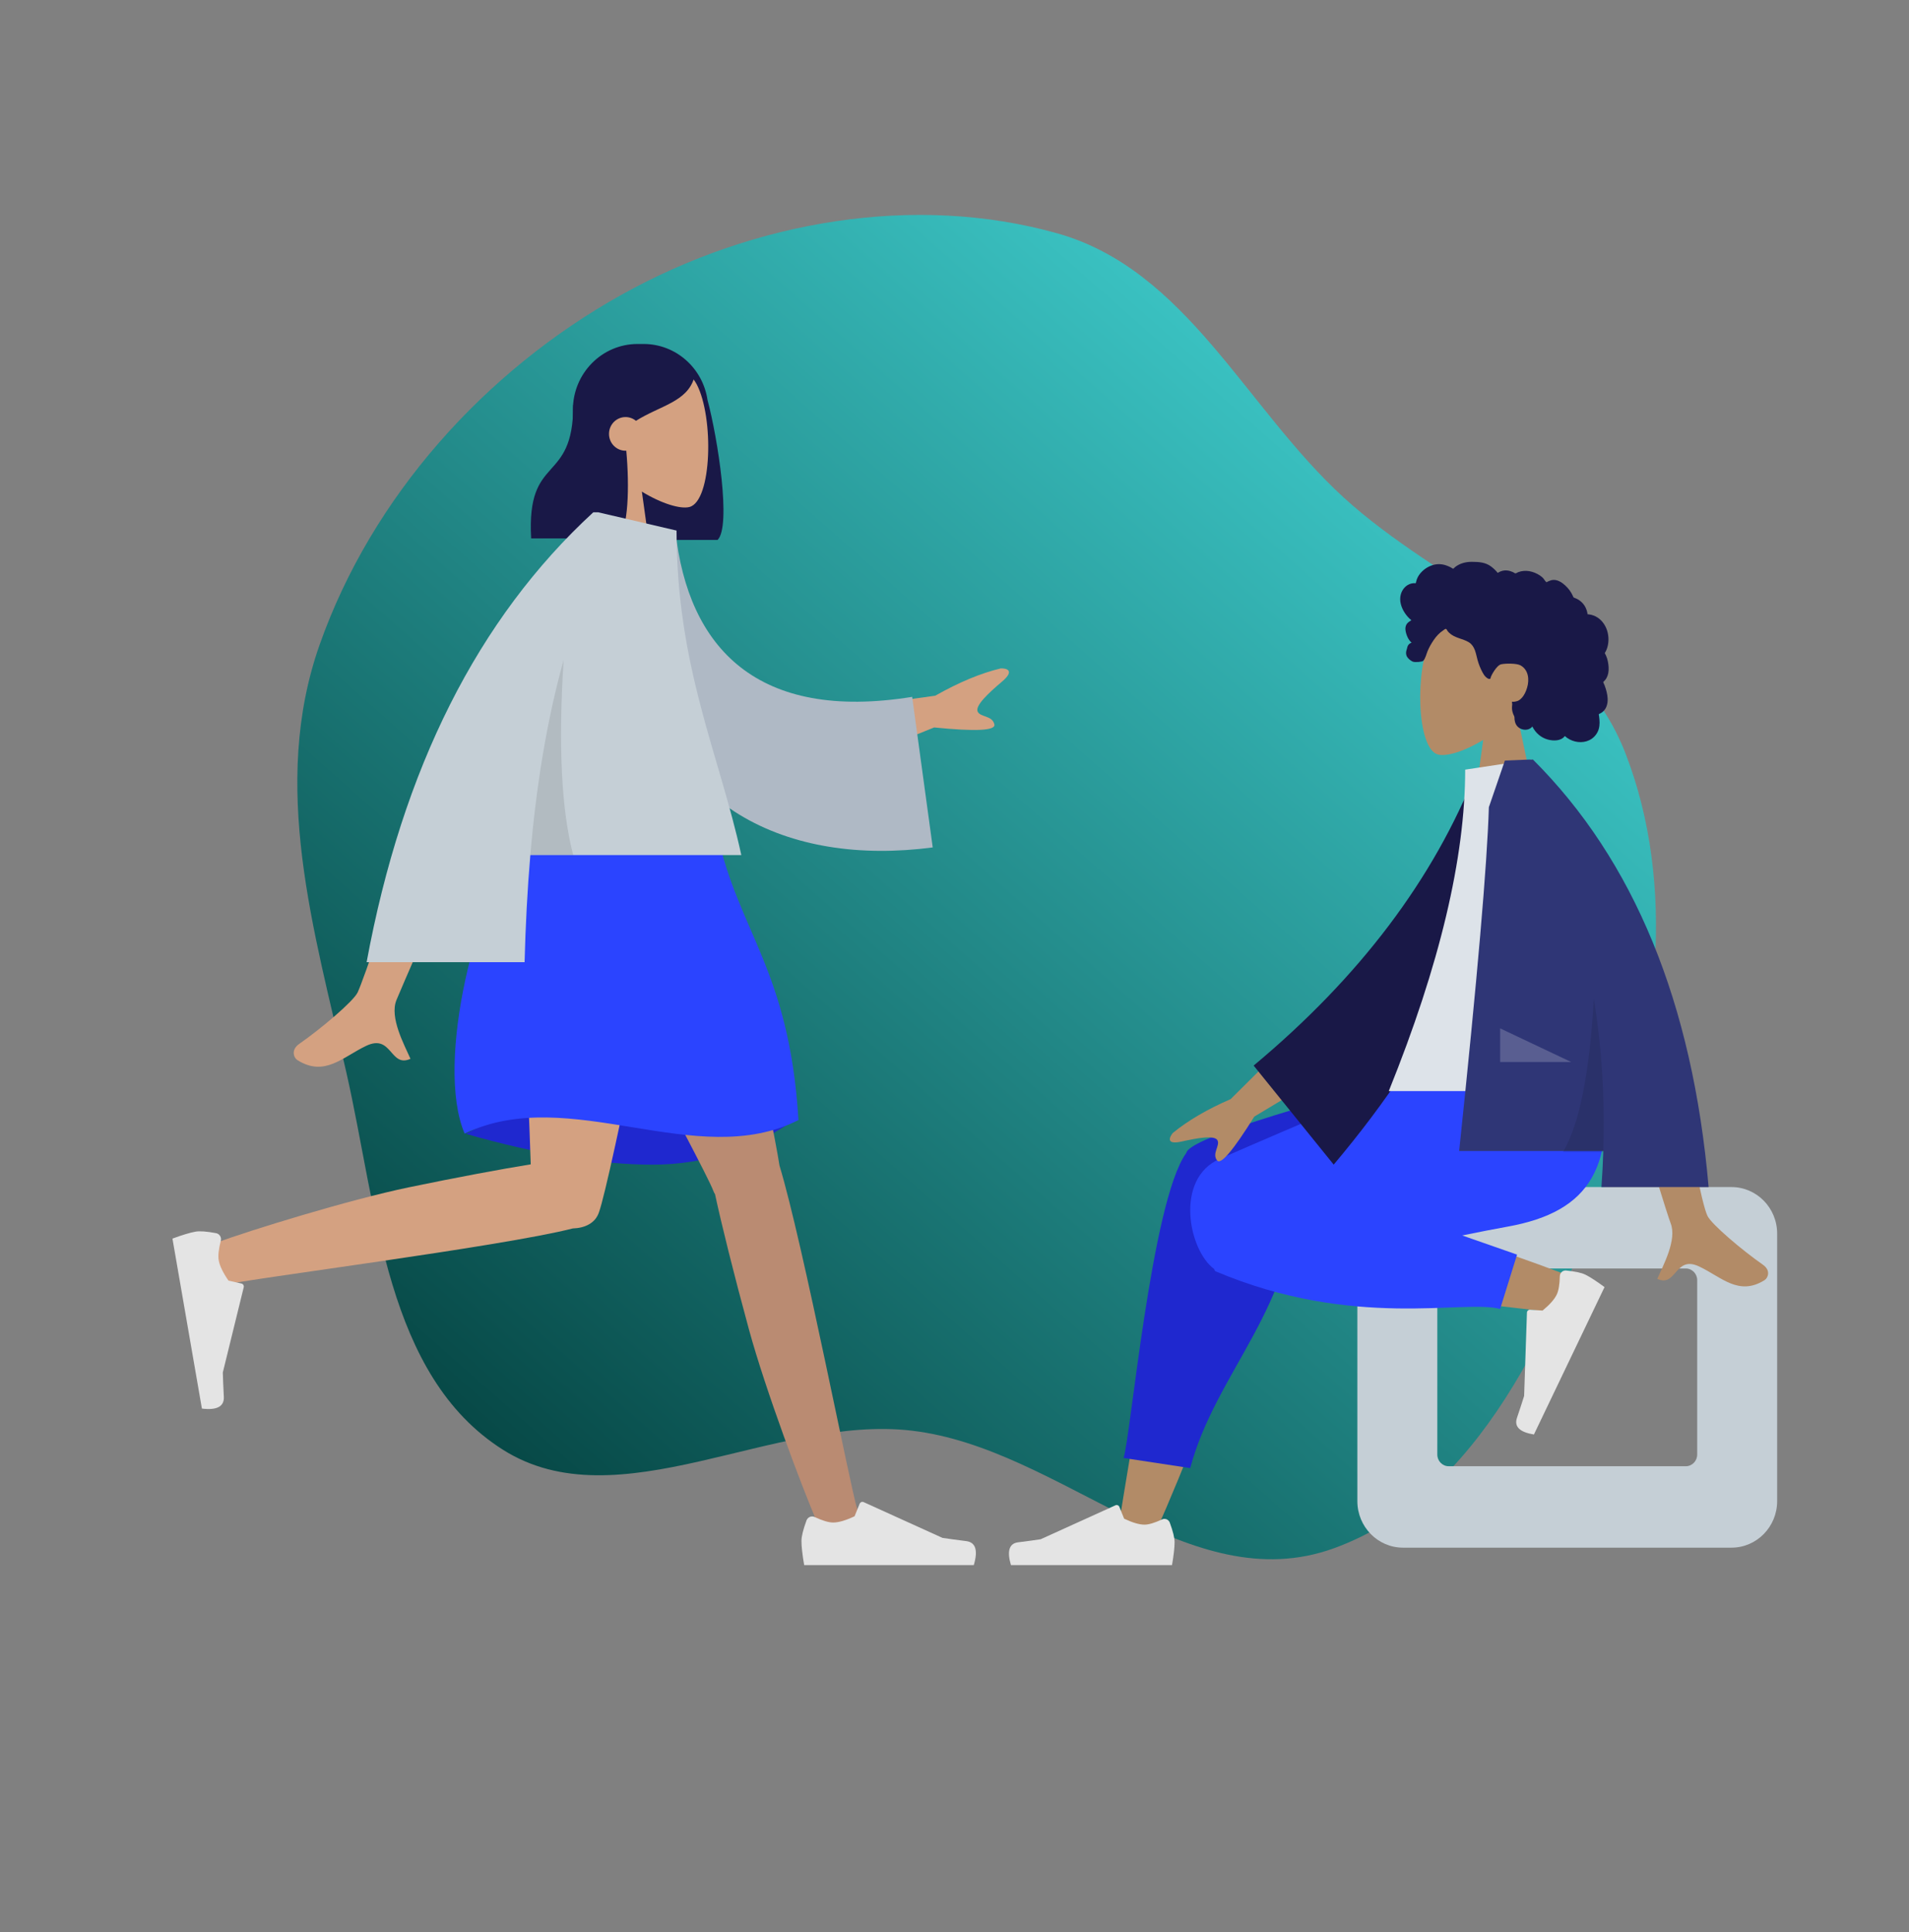 <svg width="333" height="337" viewBox="0 0 333 337" fill="none" xmlns="http://www.w3.org/2000/svg">
<rect x="0" y="0" width="333" height="337" fill="#808080" stroke="none"/>
<path fill-rule="evenodd" clip-rule="evenodd" d="M87.722 252.87C67.336 239.961 65.859 210.998 60.419 187.077C54.798 162.357 47.081 136.984 55.777 112.395C64.879 86.657 84.509 64.742 108.394 51.425C131.701 38.432 159.661 33.752 184.392 40.691C206.979 47.028 217.237 71.093 234.379 86.771C251.111 102.074 275.235 109.986 283.524 131.359C292.5 154.504 289.272 181.331 280.421 205.489C271.051 231.064 258.172 260.806 232.709 270.053C207.382 279.252 185.202 252.648 159.087 249.553C135.053 246.705 107.852 265.616 87.722 252.87Z" fill="url(#paint0_linear)"/>
<path fill-rule="evenodd" clip-rule="evenodd" d="M123.417 69.764C125.226 76.545 127.582 91.787 125.177 94.177H109.965C109.963 94.15 109.962 94.123 109.96 94.095C104.322 93.46 99.936 88.595 99.936 82.688V71.477C99.936 65.139 104.986 60 111.215 60H112.264C117.92 60 122.604 64.238 123.417 69.764Z" fill="#191847"/>
<path fill-rule="evenodd" clip-rule="evenodd" d="M105.844 80.547C103.427 77.66 101.791 74.121 102.064 70.156C102.852 58.732 118.479 61.245 121.519 67.011C124.559 72.777 124.198 87.403 120.269 88.434C118.702 88.845 115.364 87.838 111.967 85.754L114.1 101.105H101.51L105.844 80.547Z" fill="#D4A181"/>
<path fill-rule="evenodd" clip-rule="evenodd" d="M109.247 78.617C109.828 84.958 109.595 92.199 107.866 93.918H92.654C91.806 78.932 99.998 84.735 99.998 70.625C100.508 70.117 100.991 69.614 101.469 69.181L101.452 68.766C104.086 63.278 107.428 60.534 111.478 60.534C117.552 60.534 119.47 63.41 121.102 65.853C119.881 70.115 115.144 70.747 110.934 73.404C110.438 72.994 109.805 72.748 109.116 72.748C107.523 72.748 106.231 74.063 106.231 75.684C106.231 77.306 107.523 78.62 109.116 78.62C109.16 78.62 109.204 78.619 109.247 78.617Z" fill="#191847"/>
<path fill-rule="evenodd" clip-rule="evenodd" d="M81.265 197.776C93.85 201.358 104.707 203.149 113.837 203.149C122.968 203.149 131.448 200.391 139.28 194.875C126.965 191.199 116.823 189.36 108.854 189.36C100.885 189.36 91.689 192.166 81.265 197.776Z" fill="#1F28CF"/>
<path fill-rule="evenodd" clip-rule="evenodd" d="M124.731 208.312C124.61 208.127 124.507 207.925 124.426 207.706C122.744 203.179 95.801 154.342 93.117 145.414H123.451C125.492 152.202 134.677 194.804 135.97 203.303C140.049 216.711 148.447 260.132 149.519 263.14C150.646 266.305 144.301 269.601 142.61 265.711C139.919 259.521 133.508 242.393 130.654 231.934C127.978 222.13 125.799 213.309 124.731 208.312Z" fill="#BA8B72"/>
<path fill-rule="evenodd" clip-rule="evenodd" d="M99.914 214.275C87.596 217.443 42.539 223.171 39.447 224.069C36.266 224.993 33.477 218.321 37.409 216.876C43.664 214.577 60.902 209.263 71.353 207.095C79.759 205.351 87.43 203.928 92.58 203.094C92.143 188.373 90.149 153.044 91.456 145.414H118.296C117.043 152.731 106.446 206.12 104.477 211.464C103.852 213.372 101.987 214.215 99.914 214.275Z" fill="#D4A181"/>
<path fill-rule="evenodd" clip-rule="evenodd" d="M37.694 215.1C36.05 214.788 34.844 214.701 34.078 214.839C33.147 215.006 31.815 215.408 30.082 216.045C30.273 217.144 31.985 227.028 35.22 245.696C37.857 246.018 39.131 245.33 39.043 243.634C38.955 241.938 38.896 240.527 38.867 239.4L42.516 224.535C42.586 224.249 42.416 223.959 42.134 223.888C42.13 223.886 42.125 223.885 42.12 223.884L39.855 223.377C38.884 221.967 38.315 220.781 38.149 219.82C38.013 219.039 38.136 217.906 38.518 216.419L38.518 216.419C38.664 215.848 38.328 215.265 37.767 215.116C37.743 215.11 37.719 215.104 37.694 215.1Z" fill="#E4E4E4"/>
<path fill-rule="evenodd" clip-rule="evenodd" d="M140.684 265.207C140.098 266.801 139.804 267.994 139.804 268.786C139.804 269.748 139.962 271.153 140.277 273C141.374 273 151.237 273 169.864 273C170.633 270.413 170.189 269.017 168.533 268.811C166.876 268.604 165.5 268.418 164.404 268.252L150.652 262.013C150.388 261.893 150.078 262.014 149.96 262.283C149.958 262.288 149.956 262.293 149.954 262.297L149.07 264.479C147.536 265.208 146.29 265.572 145.331 265.572C144.552 265.572 143.477 265.251 142.104 264.611L142.104 264.611C141.577 264.365 140.955 264.601 140.713 265.137C140.703 265.16 140.693 265.183 140.684 265.207Z" fill="#E4E4E4"/>
<path fill-rule="evenodd" clip-rule="evenodd" d="M91.543 145.414C103.37 141.97 114.561 141.97 125.116 145.414C128.788 162.463 137.71 169.23 139.28 195.369C121.444 204.388 99.412 188.937 81.051 197.732C75.805 185.43 83.15 155.804 91.543 145.414Z" fill="#2B44FF"/>
<path fill-rule="evenodd" clip-rule="evenodd" d="M142.427 124.226L163.139 121.351C167.282 119.006 171.094 117.418 174.573 116.588C175.553 116.559 177.111 116.921 174.79 118.89C172.469 120.859 170.114 123.037 170.528 124.088C170.941 125.138 173.1 124.747 173.457 126.364C173.695 127.441 170.193 127.616 162.949 126.889L146.143 133.669L142.427 124.226ZM77.363 129.105L88.85 129.149C76.254 157.994 69.687 173.097 69.147 174.457C67.934 177.518 70.502 182.181 71.601 184.686C68.023 186.315 68.404 180.282 63.891 182.419C59.772 184.369 56.638 187.903 51.879 184.914C51.294 184.547 50.653 183.163 52.202 182.082C56.062 179.389 61.624 174.675 62.375 173.124C63.4 171.008 68.396 156.335 77.363 129.105Z" fill="#D4A181"/>
<path fill-rule="evenodd" clip-rule="evenodd" d="M108.827 92.03L117.821 92.64C120.036 113.033 132.101 125.914 159.114 121.553L162.703 147.815C137.455 151.136 115.313 140.849 110.775 112.998C109.6 105.789 108.673 98.285 108.827 92.03Z" fill="#AFB9C5"/>
<path fill-rule="evenodd" clip-rule="evenodd" d="M104.39 89.369L118.017 92.545C118.017 116.397 125.483 131.614 129.313 149.15H92.51C91.992 155.21 91.673 161.438 91.507 167.835H63.951C70.195 134.024 83.375 107.866 103.491 89.361H104.383L104.39 89.369Z" fill="#C5CFD6"/>
<path fill-rule="evenodd" clip-rule="evenodd" d="M98.317 115.123C97.368 129.986 97.926 141.328 99.99 149.15H92.51C93.537 137.146 95.349 125.804 98.317 115.123V115.123Z" fill="black" fill-opacity="0.1"/>
<path fill-rule="evenodd" clip-rule="evenodd" d="M264.539 124.118C266.834 121.375 268.387 118.012 268.128 114.245C267.38 103.39 252.54 105.778 249.654 111.256C246.767 116.735 247.11 130.633 250.841 131.612C252.328 132.003 255.498 131.046 258.724 129.066L256.699 143.652H268.654L264.539 124.118Z" fill="#B28B67"/>
<path fill-rule="evenodd" clip-rule="evenodd" d="M244.357 103.661C244.605 102.775 245.271 102.016 246.168 101.791C246.386 101.737 246.61 101.715 246.834 101.724C246.915 101.727 246.937 101.751 246.975 101.694C247.003 101.651 247.003 101.548 247.015 101.498C247.05 101.343 247.095 101.19 247.15 101.041C247.338 100.532 247.653 100.082 248.034 99.703C248.745 98.994 249.707 98.505 250.705 98.416C251.252 98.368 251.795 98.458 252.312 98.639C252.579 98.733 252.839 98.85 253.091 98.979C253.167 99.017 253.414 99.208 253.491 99.195C253.575 99.182 253.744 98.968 253.813 98.915C254.66 98.253 255.707 97.992 256.763 98C257.954 98.009 259.102 98.07 260.095 98.81C260.306 98.966 260.506 99.138 260.697 99.318C260.797 99.413 260.895 99.512 260.987 99.615C261.043 99.677 261.098 99.74 261.15 99.805C261.24 99.915 261.225 99.952 261.35 99.874C261.828 99.579 262.382 99.44 262.941 99.51C263.272 99.552 263.595 99.653 263.901 99.786C264.005 99.832 264.246 100.013 264.358 100.015C264.468 100.016 264.706 99.849 264.819 99.806C265.433 99.575 266.094 99.518 266.738 99.625C267.403 99.735 268.057 100.005 268.62 100.378C268.891 100.558 269.127 100.757 269.317 101.024C269.399 101.139 269.473 101.261 269.566 101.368C269.621 101.431 269.728 101.495 269.758 101.574C269.74 101.527 270.485 101.234 270.555 101.216C270.93 101.116 271.311 101.136 271.677 101.259C272.367 101.49 272.96 102.008 273.447 102.539C273.697 102.812 273.916 103.114 274.102 103.435C274.191 103.589 274.273 103.747 274.347 103.909C274.383 103.987 274.407 104.085 274.455 104.156C274.516 104.247 274.557 104.248 274.669 104.288C275.233 104.489 275.747 104.83 276.139 105.29C276.535 105.756 276.792 106.33 276.9 106.934C276.906 106.969 276.91 107.117 276.93 107.136C276.958 107.162 277.072 107.151 277.115 107.156C277.263 107.174 277.411 107.2 277.557 107.235C277.825 107.3 278.086 107.395 278.333 107.519C279.297 108.005 279.986 108.915 280.323 109.939C280.677 111.013 280.67 112.244 280.248 113.299C280.179 113.469 280.098 113.635 280.003 113.791C279.944 113.887 279.925 113.887 279.963 113.988C280.006 114.1 280.083 114.209 280.133 114.318C280.298 114.676 280.413 115.055 280.485 115.442C280.604 116.077 280.663 116.744 280.546 117.384C280.491 117.681 280.396 117.971 280.251 118.236C280.177 118.371 280.091 118.499 279.993 118.617C279.942 118.679 279.889 118.737 279.832 118.794C279.8 118.826 279.758 118.854 279.73 118.89C279.664 118.977 279.65 118.905 279.684 119.034C279.732 119.213 279.842 119.39 279.908 119.565C279.977 119.745 280.04 119.928 280.097 120.112C280.212 120.485 280.31 120.866 280.371 121.252C280.488 121.994 280.468 122.785 280.123 123.466C279.975 123.758 279.764 124.013 279.507 124.212C279.382 124.309 279.246 124.393 279.103 124.462C279.03 124.498 278.936 124.513 278.903 124.585C278.867 124.663 278.92 124.817 278.932 124.904C279.039 125.658 279.092 126.451 278.871 127.191C278.668 127.872 278.221 128.474 277.641 128.872C276.516 129.645 274.998 129.601 273.816 128.983C273.507 128.821 273.219 128.621 272.962 128.385C272.306 129.283 270.958 129.255 270.001 128.999C268.808 128.68 267.85 127.835 267.299 126.726C266.545 127.66 264.962 127.357 264.439 126.343C264.311 126.095 264.235 125.821 264.198 125.544C264.178 125.399 264.191 125.252 264.176 125.108C264.157 124.924 264.036 124.745 263.967 124.567C263.832 124.22 263.748 123.862 263.744 123.489C263.742 123.294 263.767 123.103 263.785 122.91C263.801 122.736 263.754 122.573 263.727 122.401C264.033 122.453 264.406 122.369 264.694 122.278C264.977 122.19 265.242 121.956 265.441 121.743C265.905 121.248 266.188 120.599 266.382 119.953C266.807 118.535 266.633 116.834 265.232 116.056C264.58 115.693 262.625 115.694 261.848 115.873C261.031 116.062 260.105 117.898 260.059 118.07C260.031 118.177 260.045 118.309 259.949 118.38C259.737 118.537 259.388 118.265 259.232 118.131C258.962 117.9 258.77 117.592 258.603 117.28C258.241 116.601 257.948 115.872 257.742 115.128C257.582 114.554 257.48 113.963 257.272 113.404C257.065 112.848 256.739 112.351 256.231 112.036C255.679 111.693 255.045 111.512 254.439 111.297C253.838 111.084 253.247 110.823 252.782 110.37C252.679 110.27 252.58 110.164 252.497 110.047C252.432 109.954 252.368 109.777 252.269 109.719C252.114 109.627 251.889 109.865 251.756 109.951C251.098 110.376 250.55 110.97 250.107 111.618C249.667 112.262 249.306 112.883 249.012 113.602C248.794 114.136 248.659 114.82 248.276 115.257C248.105 115.453 246.834 115.571 246.423 115.4C246.011 115.23 245.55 114.787 245.412 114.509C245.27 114.225 245.237 113.913 245.297 113.602C245.333 113.419 245.405 113.248 245.445 113.069C245.478 112.918 245.509 112.775 245.581 112.637C245.718 112.375 245.951 112.187 246.233 112.108C245.94 111.833 245.697 111.503 245.529 111.135C245.354 110.753 245.206 110.288 245.164 109.868C245.13 109.527 245.183 109.174 245.366 108.881C245.558 108.573 245.899 108.373 246.193 108.181C245.743 107.823 245.358 107.386 245.041 106.904C244.425 105.965 244.044 104.781 244.357 103.661Z" fill="#191847"/>
<path fill-rule="evenodd" clip-rule="evenodd" d="M302.03 207.058H244.743C240.342 207.058 236.773 210.692 236.773 215.174V261.841C236.773 266.323 240.342 269.957 244.743 269.957H302.03C306.432 269.957 310 266.323 310 261.841V215.174C310 210.692 306.432 207.058 302.03 207.058ZM294.059 221.261C295.16 221.261 296.052 222.17 296.052 223.29V253.725C296.052 254.846 295.16 255.754 294.059 255.754H252.714C251.613 255.754 250.721 254.846 250.721 253.725V223.29C250.721 222.17 251.613 221.261 252.714 221.261H294.059Z" fill="#C5CFD6"/>
<path fill-rule="evenodd" clip-rule="evenodd" d="M201.152 268.263C207.534 253.878 212.15 241.352 214.003 234.744C217.175 223.428 219.588 213.472 220.198 209.753C221.653 200.886 209.009 200.37 207.338 204.777C204.808 211.446 200.393 233.36 195.087 266.461L201.152 268.263ZM275.186 223.12C269.33 220.762 248.822 213.386 238.932 211.299C236.089 210.7 233.335 210.143 230.745 209.639C223.046 208.143 219.058 222.285 226.472 223.371C244.937 226.077 271.114 228.872 273.354 229.185C276.494 229.625 278.866 224.601 275.186 223.12Z" fill="#B28B67"/>
<path fill-rule="evenodd" clip-rule="evenodd" d="M226.02 205.748L257.695 189.328V185.754H253.928C223.284 193.705 207.624 198.801 206.95 201.041C206.943 201.065 206.936 201.089 206.93 201.114C206.915 201.134 206.9 201.155 206.885 201.176C200.812 209.681 197.175 251.202 195.981 254.311L207.618 256.079C212.07 239.27 226.312 227.56 225.934 207.428C226.036 206.838 226.062 206.277 226.02 205.748Z" fill="#1F28CF"/>
<path fill-rule="evenodd" clip-rule="evenodd" d="M255.063 215.499C257.962 214.908 260.631 214.381 262.914 213.973C277.666 211.338 281.968 203.298 279.424 185.754H252.245C247.805 187.053 224.731 196.906 212.76 202.146C204.836 205.615 207.334 218.119 211.821 221.373C211.845 221.572 211.926 221.708 212.07 221.768C236.207 231.955 255.302 226.61 261.68 228.318L264.631 218.841L255.063 215.499Z" fill="#2B44FF"/>
<path fill-rule="evenodd" clip-rule="evenodd" d="M273.183 221.613C274.765 221.767 275.888 222.009 276.551 222.339C277.359 222.74 278.471 223.462 279.889 224.505C279.432 225.459 275.327 234.03 267.573 250.219C265.083 249.81 264.097 248.842 264.613 247.317C265.13 245.791 265.546 244.518 265.863 243.496L266.355 228.946C266.365 228.666 266.595 228.447 266.87 228.456C266.875 228.457 266.88 228.457 266.884 228.457L269.082 228.598C270.332 227.568 271.156 226.637 271.555 225.804C271.879 225.127 272.058 224.058 272.093 222.599L272.093 222.599C272.106 222.039 272.562 221.595 273.112 221.609C273.136 221.609 273.16 221.611 273.183 221.613Z" fill="#E4E4E4"/>
<path fill-rule="evenodd" clip-rule="evenodd" d="M204.056 265.595C204.614 267.11 204.892 268.244 204.892 268.996C204.892 269.911 204.743 271.245 204.443 273C203.401 273 194.036 273 176.347 273C175.617 270.542 176.039 269.215 177.612 269.02C179.185 268.824 180.491 268.647 181.532 268.489L194.591 262.561C194.842 262.446 195.136 262.561 195.248 262.817C195.25 262.822 195.252 262.826 195.254 262.831L196.093 264.904C197.55 265.596 198.733 265.942 199.643 265.942C200.383 265.942 201.405 265.638 202.708 265.029L202.708 265.029C203.208 264.796 203.8 265.019 204.029 265.529C204.039 265.551 204.048 265.573 204.056 265.595Z" fill="#E4E4E4"/>
<path fill-rule="evenodd" clip-rule="evenodd" d="M228.781 177.7L214.67 191.718C210.564 193.501 207.2 195.471 204.577 197.626C203.987 198.35 203.345 199.738 206.12 199.117C208.895 198.496 211.841 197.97 212.362 198.888C212.884 199.807 211.347 201.215 212.311 202.418C212.954 203.22 215.115 200.67 218.794 194.768L233.468 185.958L228.781 177.7ZM291.415 179.677L281.006 179.719C287.433 200.848 290.903 212.058 291.415 213.351C292.568 216.26 290.129 220.69 289.086 223.071C292.483 224.619 292.121 218.886 296.407 220.916C300.319 222.769 303.294 226.127 307.814 223.287C308.369 222.938 308.978 221.624 307.507 220.597C303.842 218.037 298.56 213.559 297.846 212.084C296.873 210.074 294.73 199.271 291.415 179.677Z" fill="#B28B67"/>
<path fill-rule="evenodd" clip-rule="evenodd" d="M261.832 135.198L257.525 134.445C250.109 153.31 237.161 170.451 218.682 185.868L232.645 203.143C251.123 181.191 262.512 158.543 261.832 135.198Z" fill="#191847"/>
<path fill-rule="evenodd" clip-rule="evenodd" d="M280.61 190.319H242.253C251.139 168.317 255.582 149.627 255.582 134.248L267.153 132.493C276.246 147.385 278.814 165.72 280.61 190.319Z" fill="#DDE3E9"/>
<path fill-rule="evenodd" clip-rule="evenodd" d="M267.398 132.501C267.396 132.499 267.395 132.496 267.393 132.493H266.638C265.734 132.525 264.358 132.582 262.508 132.664L259.713 140.8C259.417 150.72 257.69 170.71 254.531 200.772H279.675C279.609 202.848 279.501 204.943 279.349 207.058H298.045C295.248 174.931 285.036 150.076 267.407 132.493L267.398 132.501V132.501Z" fill="#2F3676"/>
<path fill-rule="evenodd" clip-rule="evenodd" d="M278.014 174.205C277.299 187.148 275.507 196.07 272.639 200.971H279.669C279.976 191.66 279.425 182.738 278.014 174.205V174.205Z" fill="black" fill-opacity="0.1"/>
<path fill-rule="evenodd" clip-rule="evenodd" d="M274.079 185.247L261.68 179.377V185.247H274.079Z" fill="white" fill-opacity="0.2"/>
<defs>
<linearGradient id="paint0_linear" x1="88.016" y1="253.744" x2="238.764" y2="83.011" gradientUnits="userSpaceOnUse">
<stop stop-color="#074947"/>
<stop offset="1" stop-color="#3AC1C1"/>
</linearGradient>
</defs>
</svg>
